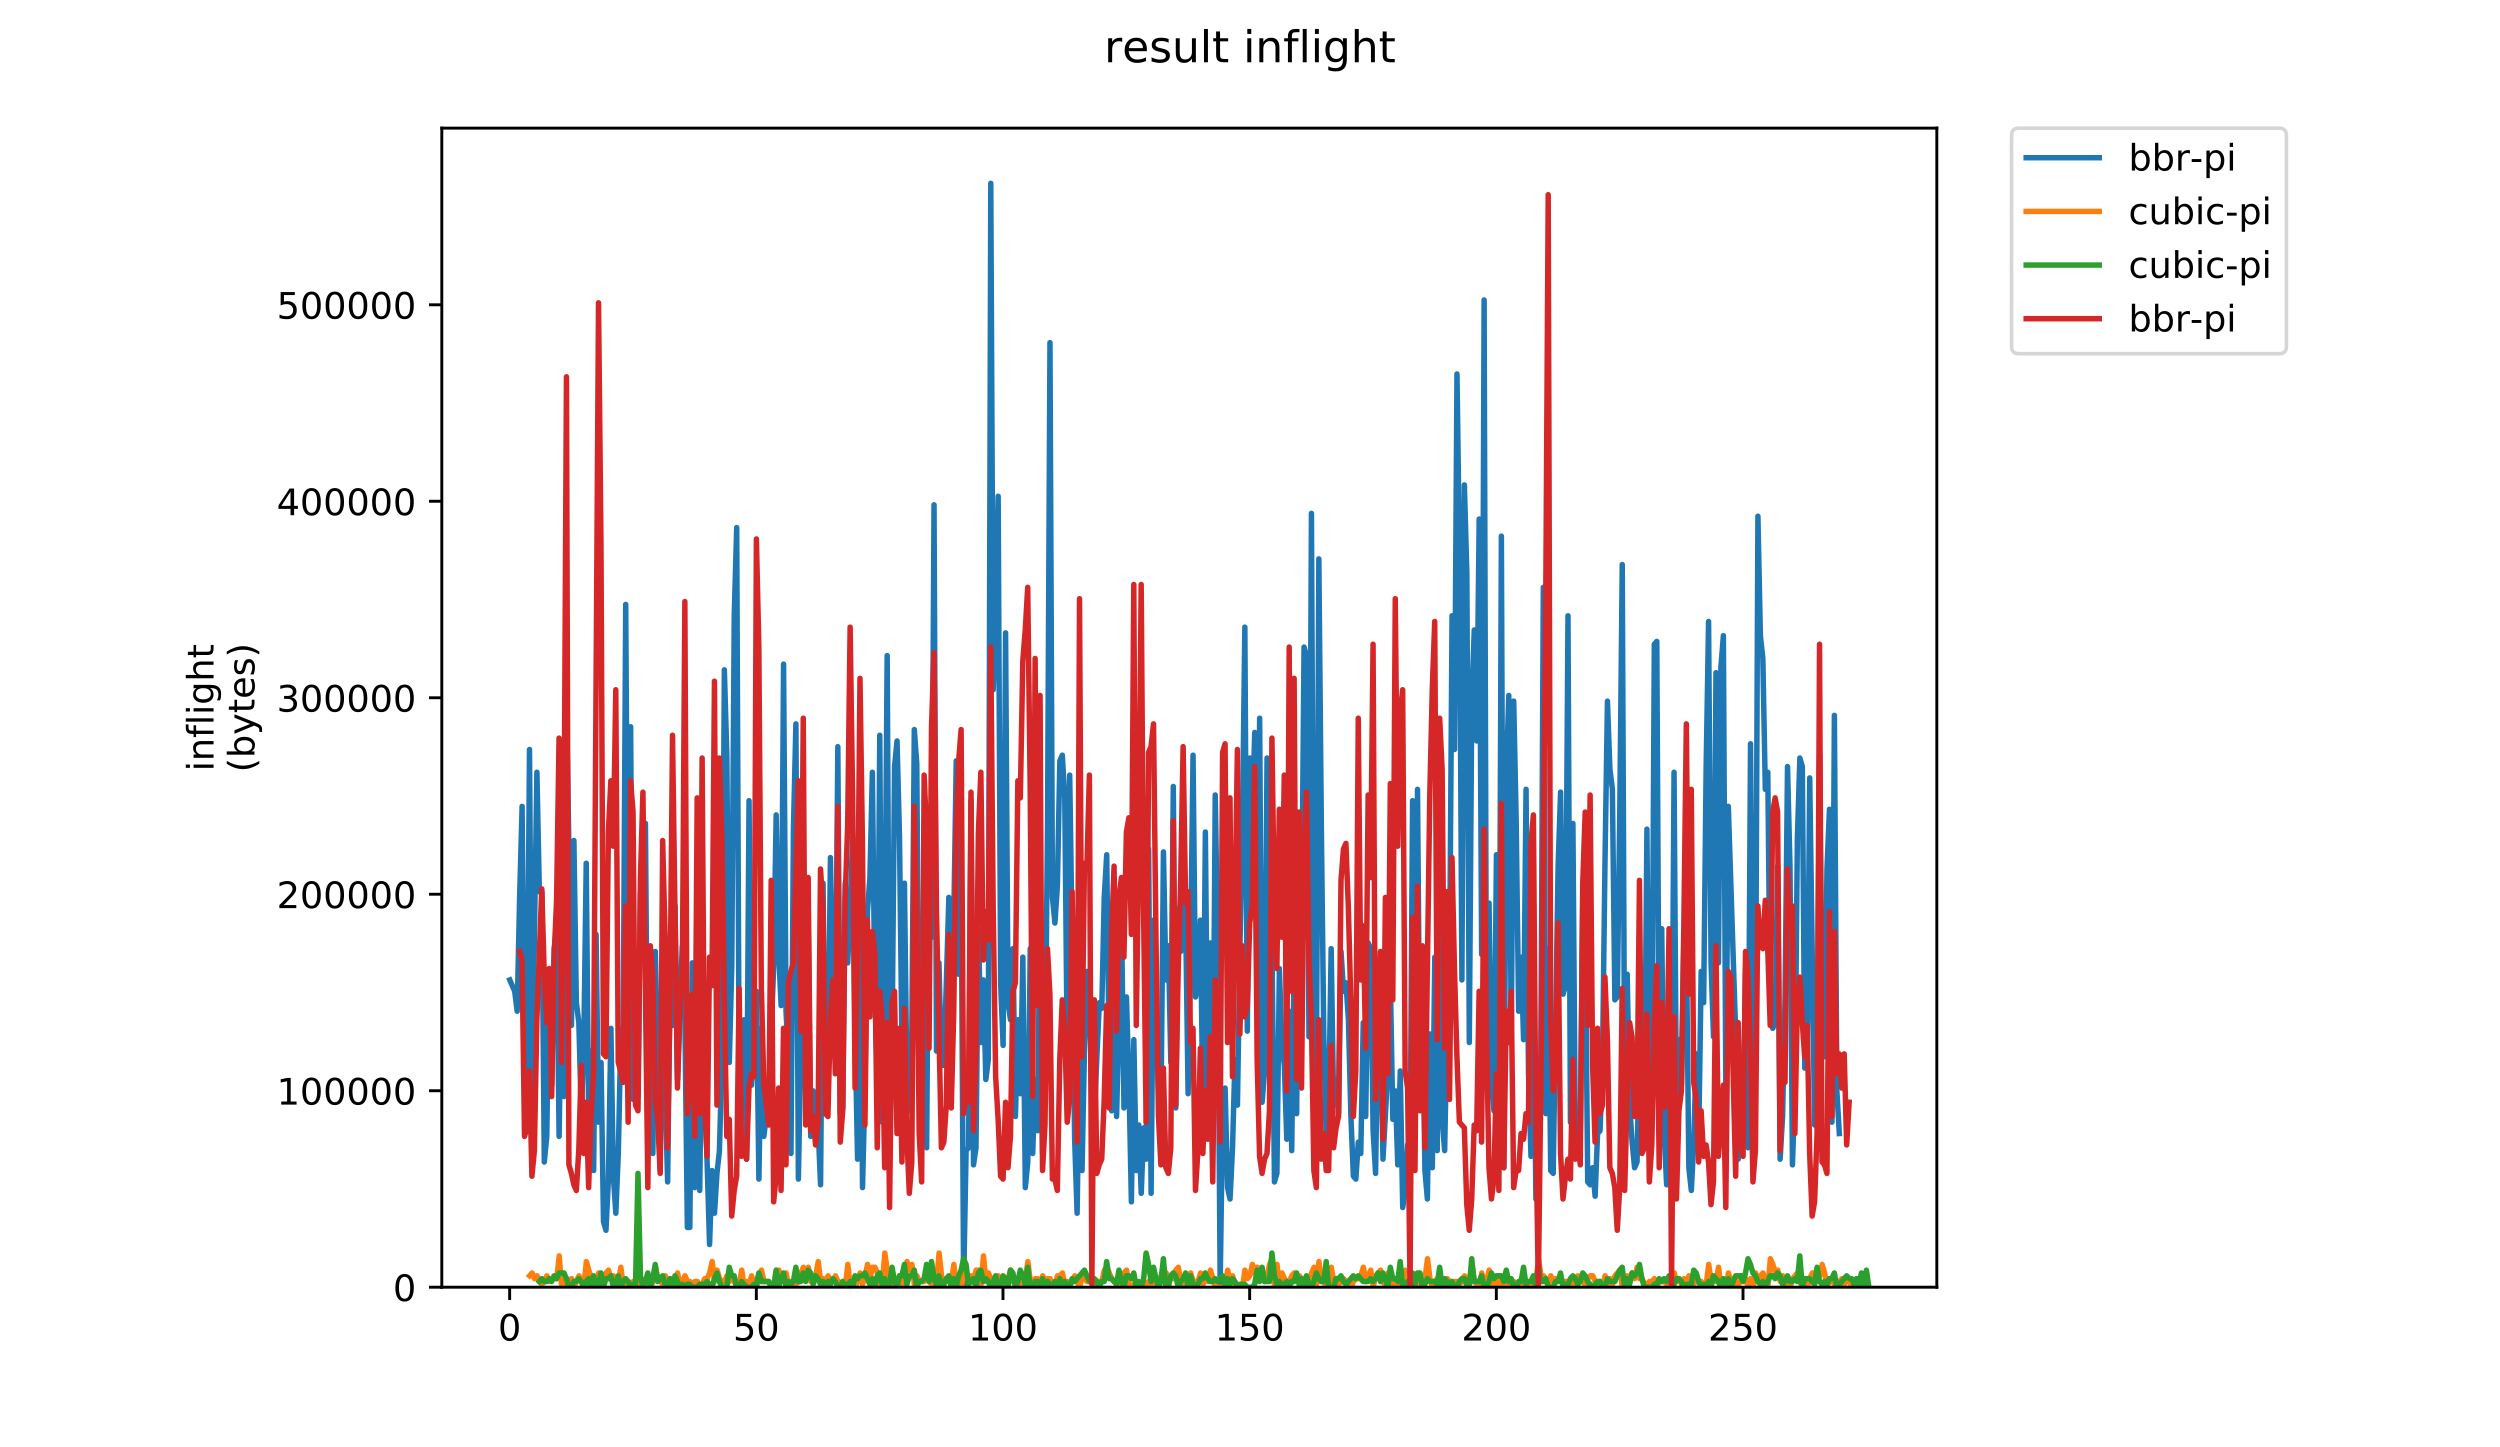 <?xml version="1.0" encoding="utf-8" standalone="no"?>
<!DOCTYPE svg PUBLIC "-//W3C//DTD SVG 1.1//EN"
  "http://www.w3.org/Graphics/SVG/1.1/DTD/svg11.dtd">
<!-- Created with matplotlib (https://matplotlib.org/) -->
<svg height="396pt" version="1.1" viewBox="0 0 684 396" width="684pt" xmlns="http://www.w3.org/2000/svg" xmlns:xlink="http://www.w3.org/1999/xlink">
 <defs>
  <style type="text/css">
*{stroke-linecap:butt;stroke-linejoin:round;}
  </style>
 </defs>
 <g id="figure_1">
  <g id="patch_1">
   <path d="M 0 396 
L 684 396 
L 684 0 
L 0 0 
z
" style="fill:#ffffff;"/>
  </g>
  <g id="axes_1">
   <g id="patch_2">
    <path d="M 120.879 352.174 
L 529.913 352.174 
L 529.913 35.062 
L 120.879 35.062 
z
" style="fill:#ffffff;"/>
   </g>
   <g id="matplotlib.axis_1">
    <g id="xtick_1">
     <g id="line2d_1">
      <defs>
       <path d="M 0 0 
L 0 3.5 
" id="mc4fb576a88" style="stroke:#000000;stroke-width:0.8;"/>
      </defs>
      <g>
       <use style="stroke:#000000;stroke-width:0.8;" x="139.44" xlink:href="#mc4fb576a88" y="352.174"/>
      </g>
     </g>
     <g id="text_1">
      <!-- 0 -->
      <defs>
       <path d="M 31.781 66.406 
Q 24.172 66.406 20.328 58.906 
Q 16.5 51.422 16.5 36.375 
Q 16.5 21.391 20.328 13.891 
Q 24.172 6.391 31.781 6.391 
Q 39.453 6.391 43.281 13.891 
Q 47.125 21.391 47.125 36.375 
Q 47.125 51.422 43.281 58.906 
Q 39.453 66.406 31.781 66.406 
z
M 31.781 74.219 
Q 44.047 74.219 50.516 64.516 
Q 56.984 54.828 56.984 36.375 
Q 56.984 17.969 50.516 8.266 
Q 44.047 -1.422 31.781 -1.422 
Q 19.531 -1.422 13.062 8.266 
Q 6.594 17.969 6.594 36.375 
Q 6.594 54.828 13.062 64.516 
Q 19.531 74.219 31.781 74.219 
z
" id="DejaVuSans-48"/>
      </defs>
      <g transform="translate(136.259 366.773)scale(0.1 -0.1)">
       <use xlink:href="#DejaVuSans-48"/>
      </g>
     </g>
    </g>
    <g id="xtick_2">
     <g id="line2d_2">
      <g>
       <use style="stroke:#000000;stroke-width:0.8;" x="206.929" xlink:href="#mc4fb576a88" y="352.174"/>
      </g>
     </g>
     <g id="text_2">
      <!-- 50 -->
      <defs>
       <path d="M 10.797 72.906 
L 49.516 72.906 
L 49.516 64.594 
L 19.828 64.594 
L 19.828 46.734 
Q 21.969 47.469 24.109 47.828 
Q 26.266 48.188 28.422 48.188 
Q 40.625 48.188 47.75 41.5 
Q 54.891 34.812 54.891 23.391 
Q 54.891 11.625 47.562 5.094 
Q 40.234 -1.422 26.906 -1.422 
Q 22.312 -1.422 17.547 -0.641 
Q 12.797 0.141 7.719 1.703 
L 7.719 11.625 
Q 12.109 9.234 16.797 8.062 
Q 21.484 6.891 26.703 6.891 
Q 35.156 6.891 40.078 11.328 
Q 45.016 15.766 45.016 23.391 
Q 45.016 31 40.078 35.438 
Q 35.156 39.891 26.703 39.891 
Q 22.75 39.891 18.812 39.016 
Q 14.891 38.141 10.797 36.281 
z
" id="DejaVuSans-53"/>
      </defs>
      <g transform="translate(200.566 366.773)scale(0.1 -0.1)">
       <use xlink:href="#DejaVuSans-53"/>
       <use x="63.623" xlink:href="#DejaVuSans-48"/>
      </g>
     </g>
    </g>
    <g id="xtick_3">
     <g id="line2d_3">
      <g>
       <use style="stroke:#000000;stroke-width:0.8;" x="274.418" xlink:href="#mc4fb576a88" y="352.174"/>
      </g>
     </g>
     <g id="text_3">
      <!-- 100 -->
      <defs>
       <path d="M 12.406 8.297 
L 28.516 8.297 
L 28.516 63.922 
L 10.984 60.406 
L 10.984 69.391 
L 28.422 72.906 
L 38.281 72.906 
L 38.281 8.297 
L 54.391 8.297 
L 54.391 0 
L 12.406 0 
z
" id="DejaVuSans-49"/>
      </defs>
      <g transform="translate(264.874 366.773)scale(0.1 -0.1)">
       <use xlink:href="#DejaVuSans-49"/>
       <use x="63.623" xlink:href="#DejaVuSans-48"/>
       <use x="127.246" xlink:href="#DejaVuSans-48"/>
      </g>
     </g>
    </g>
    <g id="xtick_4">
     <g id="line2d_4">
      <g>
       <use style="stroke:#000000;stroke-width:0.8;" x="341.907" xlink:href="#mc4fb576a88" y="352.174"/>
      </g>
     </g>
     <g id="text_4">
      <!-- 150 -->
      <g transform="translate(332.363 366.773)scale(0.1 -0.1)">
       <use xlink:href="#DejaVuSans-49"/>
       <use x="63.623" xlink:href="#DejaVuSans-53"/>
       <use x="127.246" xlink:href="#DejaVuSans-48"/>
      </g>
     </g>
    </g>
    <g id="xtick_5">
     <g id="line2d_5">
      <g>
       <use style="stroke:#000000;stroke-width:0.8;" x="409.396" xlink:href="#mc4fb576a88" y="352.174"/>
      </g>
     </g>
     <g id="text_5">
      <!-- 200 -->
      <defs>
       <path d="M 19.188 8.297 
L 53.609 8.297 
L 53.609 0 
L 7.328 0 
L 7.328 8.297 
Q 12.938 14.109 22.625 23.891 
Q 32.328 33.688 34.812 36.531 
Q 39.547 41.844 41.422 45.531 
Q 43.312 49.219 43.312 52.781 
Q 43.312 58.594 39.234 62.25 
Q 35.156 65.922 28.609 65.922 
Q 23.969 65.922 18.812 64.312 
Q 13.672 62.703 7.812 59.422 
L 7.812 69.391 
Q 13.766 71.781 18.938 73 
Q 24.125 74.219 28.422 74.219 
Q 39.75 74.219 46.484 68.547 
Q 53.219 62.891 53.219 53.422 
Q 53.219 48.922 51.531 44.891 
Q 49.859 40.875 45.406 35.406 
Q 44.188 33.984 37.641 27.219 
Q 31.109 20.453 19.188 8.297 
z
" id="DejaVuSans-50"/>
      </defs>
      <g transform="translate(399.852 366.773)scale(0.1 -0.1)">
       <use xlink:href="#DejaVuSans-50"/>
       <use x="63.623" xlink:href="#DejaVuSans-48"/>
       <use x="127.246" xlink:href="#DejaVuSans-48"/>
      </g>
     </g>
    </g>
    <g id="xtick_6">
     <g id="line2d_6">
      <g>
       <use style="stroke:#000000;stroke-width:0.8;" x="476.885" xlink:href="#mc4fb576a88" y="352.174"/>
      </g>
     </g>
     <g id="text_6">
      <!-- 250 -->
      <g transform="translate(467.341 366.773)scale(0.1 -0.1)">
       <use xlink:href="#DejaVuSans-50"/>
       <use x="63.623" xlink:href="#DejaVuSans-53"/>
       <use x="127.246" xlink:href="#DejaVuSans-48"/>
      </g>
     </g>
    </g>
   </g>
   <g id="matplotlib.axis_2">
    <g id="ytick_1">
     <g id="line2d_7">
      <defs>
       <path d="M 0 0 
L -3.5 0 
" id="m576af265f3" style="stroke:#000000;stroke-width:0.8;"/>
      </defs>
      <g>
       <use style="stroke:#000000;stroke-width:0.8;" x="120.879" xlink:href="#m576af265f3" y="352.174"/>
      </g>
     </g>
     <g id="text_7">
      <!-- 0 -->
      <g transform="translate(107.516 355.973)scale(0.1 -0.1)">
       <use xlink:href="#DejaVuSans-48"/>
      </g>
     </g>
    </g>
    <g id="ytick_2">
     <g id="line2d_8">
      <g>
       <use style="stroke:#000000;stroke-width:0.8;" x="120.879" xlink:href="#m576af265f3" y="298.419"/>
      </g>
     </g>
     <g id="text_8">
      <!-- 100000 -->
      <g transform="translate(75.704 302.218)scale(0.1 -0.1)">
       <use xlink:href="#DejaVuSans-49"/>
       <use x="63.623" xlink:href="#DejaVuSans-48"/>
       <use x="127.246" xlink:href="#DejaVuSans-48"/>
       <use x="190.869" xlink:href="#DejaVuSans-48"/>
       <use x="254.492" xlink:href="#DejaVuSans-48"/>
       <use x="318.115" xlink:href="#DejaVuSans-48"/>
      </g>
     </g>
    </g>
    <g id="ytick_3">
     <g id="line2d_9">
      <g>
       <use style="stroke:#000000;stroke-width:0.8;" x="120.879" xlink:href="#m576af265f3" y="244.663"/>
      </g>
     </g>
     <g id="text_9">
      <!-- 200000 -->
      <g transform="translate(75.704 248.462)scale(0.1 -0.1)">
       <use xlink:href="#DejaVuSans-50"/>
       <use x="63.623" xlink:href="#DejaVuSans-48"/>
       <use x="127.246" xlink:href="#DejaVuSans-48"/>
       <use x="190.869" xlink:href="#DejaVuSans-48"/>
       <use x="254.492" xlink:href="#DejaVuSans-48"/>
       <use x="318.115" xlink:href="#DejaVuSans-48"/>
      </g>
     </g>
    </g>
    <g id="ytick_4">
     <g id="line2d_10">
      <g>
       <use style="stroke:#000000;stroke-width:0.8;" x="120.879" xlink:href="#m576af265f3" y="190.908"/>
      </g>
     </g>
     <g id="text_10">
      <!-- 300000 -->
      <defs>
       <path d="M 40.578 39.312 
Q 47.656 37.797 51.625 33 
Q 55.609 28.219 55.609 21.188 
Q 55.609 10.406 48.188 4.484 
Q 40.766 -1.422 27.094 -1.422 
Q 22.516 -1.422 17.656 -0.516 
Q 12.797 0.391 7.625 2.203 
L 7.625 11.719 
Q 11.719 9.328 16.594 8.109 
Q 21.484 6.891 26.812 6.891 
Q 36.078 6.891 40.938 10.547 
Q 45.797 14.203 45.797 21.188 
Q 45.797 27.641 41.281 31.266 
Q 36.766 34.906 28.719 34.906 
L 20.219 34.906 
L 20.219 43.016 
L 29.109 43.016 
Q 36.375 43.016 40.234 45.922 
Q 44.094 48.828 44.094 54.297 
Q 44.094 59.906 40.109 62.906 
Q 36.141 65.922 28.719 65.922 
Q 24.656 65.922 20.016 65.031 
Q 15.375 64.156 9.812 62.312 
L 9.812 71.094 
Q 15.438 72.656 20.344 73.438 
Q 25.25 74.219 29.594 74.219 
Q 40.828 74.219 47.359 69.109 
Q 53.906 64.016 53.906 55.328 
Q 53.906 49.266 50.438 45.094 
Q 46.969 40.922 40.578 39.312 
z
" id="DejaVuSans-51"/>
      </defs>
      <g transform="translate(75.704 194.707)scale(0.1 -0.1)">
       <use xlink:href="#DejaVuSans-51"/>
       <use x="63.623" xlink:href="#DejaVuSans-48"/>
       <use x="127.246" xlink:href="#DejaVuSans-48"/>
       <use x="190.869" xlink:href="#DejaVuSans-48"/>
       <use x="254.492" xlink:href="#DejaVuSans-48"/>
       <use x="318.115" xlink:href="#DejaVuSans-48"/>
      </g>
     </g>
    </g>
    <g id="ytick_5">
     <g id="line2d_11">
      <g>
       <use style="stroke:#000000;stroke-width:0.8;" x="120.879" xlink:href="#m576af265f3" y="137.152"/>
      </g>
     </g>
     <g id="text_11">
      <!-- 400000 -->
      <defs>
       <path d="M 37.797 64.312 
L 12.891 25.391 
L 37.797 25.391 
z
M 35.203 72.906 
L 47.609 72.906 
L 47.609 25.391 
L 58.016 25.391 
L 58.016 17.188 
L 47.609 17.188 
L 47.609 0 
L 37.797 0 
L 37.797 17.188 
L 4.891 17.188 
L 4.891 26.703 
z
" id="DejaVuSans-52"/>
      </defs>
      <g transform="translate(75.704 140.952)scale(0.1 -0.1)">
       <use xlink:href="#DejaVuSans-52"/>
       <use x="63.623" xlink:href="#DejaVuSans-48"/>
       <use x="127.246" xlink:href="#DejaVuSans-48"/>
       <use x="190.869" xlink:href="#DejaVuSans-48"/>
       <use x="254.492" xlink:href="#DejaVuSans-48"/>
       <use x="318.115" xlink:href="#DejaVuSans-48"/>
      </g>
     </g>
    </g>
    <g id="ytick_6">
     <g id="line2d_12">
      <g>
       <use style="stroke:#000000;stroke-width:0.8;" x="120.879" xlink:href="#m576af265f3" y="83.397"/>
      </g>
     </g>
     <g id="text_12">
      <!-- 500000 -->
      <g transform="translate(75.704 87.196)scale(0.1 -0.1)">
       <use xlink:href="#DejaVuSans-53"/>
       <use x="63.623" xlink:href="#DejaVuSans-48"/>
       <use x="127.246" xlink:href="#DejaVuSans-48"/>
       <use x="190.869" xlink:href="#DejaVuSans-48"/>
       <use x="254.492" xlink:href="#DejaVuSans-48"/>
       <use x="318.115" xlink:href="#DejaVuSans-48"/>
      </g>
     </g>
    </g>
    <g id="text_13">
     <!-- inflight -->
     <defs>
      <path d="M 9.422 54.688 
L 18.406 54.688 
L 18.406 0 
L 9.422 0 
z
M 9.422 75.984 
L 18.406 75.984 
L 18.406 64.594 
L 9.422 64.594 
z
" id="DejaVuSans-105"/>
      <path d="M 54.891 33.016 
L 54.891 0 
L 45.906 0 
L 45.906 32.719 
Q 45.906 40.484 42.875 44.328 
Q 39.844 48.188 33.797 48.188 
Q 26.516 48.188 22.312 43.547 
Q 18.109 38.922 18.109 30.906 
L 18.109 0 
L 9.078 0 
L 9.078 54.688 
L 18.109 54.688 
L 18.109 46.188 
Q 21.344 51.125 25.703 53.562 
Q 30.078 56 35.797 56 
Q 45.219 56 50.047 50.172 
Q 54.891 44.344 54.891 33.016 
z
" id="DejaVuSans-110"/>
      <path d="M 37.109 75.984 
L 37.109 68.5 
L 28.516 68.5 
Q 23.688 68.5 21.797 66.547 
Q 19.922 64.594 19.922 59.516 
L 19.922 54.688 
L 34.719 54.688 
L 34.719 47.703 
L 19.922 47.703 
L 19.922 0 
L 10.891 0 
L 10.891 47.703 
L 2.297 47.703 
L 2.297 54.688 
L 10.891 54.688 
L 10.891 58.5 
Q 10.891 67.625 15.141 71.797 
Q 19.391 75.984 28.609 75.984 
z
" id="DejaVuSans-102"/>
      <path d="M 9.422 75.984 
L 18.406 75.984 
L 18.406 0 
L 9.422 0 
z
" id="DejaVuSans-108"/>
      <path d="M 45.406 27.984 
Q 45.406 37.75 41.375 43.109 
Q 37.359 48.484 30.078 48.484 
Q 22.859 48.484 18.828 43.109 
Q 14.797 37.75 14.797 27.984 
Q 14.797 18.266 18.828 12.891 
Q 22.859 7.516 30.078 7.516 
Q 37.359 7.516 41.375 12.891 
Q 45.406 18.266 45.406 27.984 
z
M 54.391 6.781 
Q 54.391 -7.172 48.188 -13.984 
Q 42 -20.797 29.203 -20.797 
Q 24.469 -20.797 20.266 -20.094 
Q 16.062 -19.391 12.109 -17.922 
L 12.109 -9.188 
Q 16.062 -11.328 19.922 -12.344 
Q 23.781 -13.375 27.781 -13.375 
Q 36.625 -13.375 41.016 -8.766 
Q 45.406 -4.156 45.406 5.172 
L 45.406 9.625 
Q 42.625 4.781 38.281 2.391 
Q 33.938 0 27.875 0 
Q 17.828 0 11.672 7.656 
Q 5.516 15.328 5.516 27.984 
Q 5.516 40.672 11.672 48.328 
Q 17.828 56 27.875 56 
Q 33.938 56 38.281 53.609 
Q 42.625 51.219 45.406 46.391 
L 45.406 54.688 
L 54.391 54.688 
z
" id="DejaVuSans-103"/>
      <path d="M 54.891 33.016 
L 54.891 0 
L 45.906 0 
L 45.906 32.719 
Q 45.906 40.484 42.875 44.328 
Q 39.844 48.188 33.797 48.188 
Q 26.516 48.188 22.312 43.547 
Q 18.109 38.922 18.109 30.906 
L 18.109 0 
L 9.078 0 
L 9.078 75.984 
L 18.109 75.984 
L 18.109 46.188 
Q 21.344 51.125 25.703 53.562 
Q 30.078 56 35.797 56 
Q 45.219 56 50.047 50.172 
Q 54.891 44.344 54.891 33.016 
z
" id="DejaVuSans-104"/>
      <path d="M 18.312 70.219 
L 18.312 54.688 
L 36.812 54.688 
L 36.812 47.703 
L 18.312 47.703 
L 18.312 18.016 
Q 18.312 11.328 20.141 9.422 
Q 21.969 7.516 27.594 7.516 
L 36.812 7.516 
L 36.812 0 
L 27.594 0 
Q 17.188 0 13.234 3.875 
Q 9.281 7.766 9.281 18.016 
L 9.281 47.703 
L 2.688 47.703 
L 2.688 54.688 
L 9.281 54.688 
L 9.281 70.219 
z
" id="DejaVuSans-116"/>
     </defs>
     <g transform="translate(58.426 211.018)rotate(-90)scale(0.1 -0.1)">
      <use xlink:href="#DejaVuSans-105"/>
      <use x="27.783" xlink:href="#DejaVuSans-110"/>
      <use x="91.162" xlink:href="#DejaVuSans-102"/>
      <use x="126.367" xlink:href="#DejaVuSans-108"/>
      <use x="154.15" xlink:href="#DejaVuSans-105"/>
      <use x="181.934" xlink:href="#DejaVuSans-103"/>
      <use x="245.41" xlink:href="#DejaVuSans-104"/>
      <use x="308.789" xlink:href="#DejaVuSans-116"/>
     </g>
     <!-- (bytes) -->
     <defs>
      <path d="M 31 75.875 
Q 24.469 64.656 21.281 53.656 
Q 18.109 42.672 18.109 31.391 
Q 18.109 20.125 21.312 9.062 
Q 24.516 -2 31 -13.188 
L 23.188 -13.188 
Q 15.875 -1.703 12.234 9.375 
Q 8.594 20.453 8.594 31.391 
Q 8.594 42.281 12.203 53.312 
Q 15.828 64.359 23.188 75.875 
z
" id="DejaVuSans-40"/>
      <path d="M 48.688 27.297 
Q 48.688 37.203 44.609 42.844 
Q 40.531 48.484 33.406 48.484 
Q 26.266 48.484 22.188 42.844 
Q 18.109 37.203 18.109 27.297 
Q 18.109 17.391 22.188 11.75 
Q 26.266 6.109 33.406 6.109 
Q 40.531 6.109 44.609 11.75 
Q 48.688 17.391 48.688 27.297 
z
M 18.109 46.391 
Q 20.953 51.266 25.266 53.625 
Q 29.594 56 35.594 56 
Q 45.562 56 51.781 48.094 
Q 58.016 40.188 58.016 27.297 
Q 58.016 14.406 51.781 6.484 
Q 45.562 -1.422 35.594 -1.422 
Q 29.594 -1.422 25.266 0.953 
Q 20.953 3.328 18.109 8.203 
L 18.109 0 
L 9.078 0 
L 9.078 75.984 
L 18.109 75.984 
z
" id="DejaVuSans-98"/>
      <path d="M 32.172 -5.078 
Q 28.375 -14.844 24.75 -17.812 
Q 21.141 -20.797 15.094 -20.797 
L 7.906 -20.797 
L 7.906 -13.281 
L 13.188 -13.281 
Q 16.891 -13.281 18.938 -11.516 
Q 21 -9.766 23.484 -3.219 
L 25.094 0.875 
L 2.984 54.688 
L 12.5 54.688 
L 29.594 11.922 
L 46.688 54.688 
L 56.203 54.688 
z
" id="DejaVuSans-121"/>
      <path d="M 56.203 29.594 
L 56.203 25.203 
L 14.891 25.203 
Q 15.484 15.922 20.484 11.062 
Q 25.484 6.203 34.422 6.203 
Q 39.594 6.203 44.453 7.469 
Q 49.312 8.734 54.109 11.281 
L 54.109 2.781 
Q 49.266 0.734 44.188 -0.344 
Q 39.109 -1.422 33.891 -1.422 
Q 20.797 -1.422 13.156 6.188 
Q 5.516 13.812 5.516 26.812 
Q 5.516 40.234 12.766 48.109 
Q 20.016 56 32.328 56 
Q 43.359 56 49.781 48.891 
Q 56.203 41.797 56.203 29.594 
z
M 47.219 32.234 
Q 47.125 39.594 43.094 43.984 
Q 39.062 48.391 32.422 48.391 
Q 24.906 48.391 20.391 44.141 
Q 15.875 39.891 15.188 32.172 
z
" id="DejaVuSans-101"/>
      <path d="M 44.281 53.078 
L 44.281 44.578 
Q 40.484 46.531 36.375 47.5 
Q 32.281 48.484 27.875 48.484 
Q 21.188 48.484 17.844 46.438 
Q 14.5 44.391 14.5 40.281 
Q 14.5 37.156 16.891 35.375 
Q 19.281 33.594 26.516 31.984 
L 29.594 31.297 
Q 39.156 29.25 43.188 25.516 
Q 47.219 21.781 47.219 15.094 
Q 47.219 7.469 41.188 3.016 
Q 35.156 -1.422 24.609 -1.422 
Q 20.219 -1.422 15.453 -0.562 
Q 10.688 0.297 5.422 2 
L 5.422 11.281 
Q 10.406 8.688 15.234 7.391 
Q 20.062 6.109 24.812 6.109 
Q 31.156 6.109 34.562 8.281 
Q 37.984 10.453 37.984 14.406 
Q 37.984 18.062 35.516 20.016 
Q 33.062 21.969 24.703 23.781 
L 21.578 24.516 
Q 13.234 26.266 9.516 29.906 
Q 5.812 33.547 5.812 39.891 
Q 5.812 47.609 11.281 51.797 
Q 16.75 56 26.812 56 
Q 31.781 56 36.172 55.266 
Q 40.578 54.547 44.281 53.078 
z
" id="DejaVuSans-115"/>
      <path d="M 8.016 75.875 
L 15.828 75.875 
Q 23.141 64.359 26.781 53.312 
Q 30.422 42.281 30.422 31.391 
Q 30.422 20.453 26.781 9.375 
Q 23.141 -1.703 15.828 -13.188 
L 8.016 -13.188 
Q 14.5 -2 17.703 9.062 
Q 20.906 20.125 20.906 31.391 
Q 20.906 42.672 17.703 53.656 
Q 14.5 64.656 8.016 75.875 
z
" id="DejaVuSans-41"/>
     </defs>
     <g transform="translate(69.624 211.295)rotate(-90)scale(0.1 -0.1)">
      <use xlink:href="#DejaVuSans-40"/>
      <use x="39.014" xlink:href="#DejaVuSans-98"/>
      <use x="102.49" xlink:href="#DejaVuSans-121"/>
      <use x="161.67" xlink:href="#DejaVuSans-116"/>
      <use x="200.879" xlink:href="#DejaVuSans-101"/>
      <use x="262.402" xlink:href="#DejaVuSans-115"/>
      <use x="314.502" xlink:href="#DejaVuSans-41"/>
     </g>
    </g>
   </g>
   <g id="line2d_13">
    <path clip-path="url(#pdb80020ecb)" d="M 139.471 268.109 
L 140.821 271.223 
L 141.496 276.671 
L 142.171 245.536 
L 142.846 220.628 
L 143.52 294.574 
L 144.195 292.239 
L 144.87 205.061 
L 145.545 300.801 
L 146.895 211.288 
L 147.57 243.979 
L 148.245 243.979 
L 148.92 317.925 
L 149.594 310.92 
L 150.269 265.774 
L 150.944 296.909 
L 151.619 259.547 
L 152.294 254.098 
L 152.969 310.92 
L 153.644 265.774 
L 154.319 300.023 
L 154.994 192.606 
L 155.668 233.082 
L 156.343 280.563 
L 157.018 229.969 
L 157.693 274.336 
L 158.368 279.785 
L 159.043 304.693 
L 159.718 286.012 
L 160.393 236.196 
L 161.068 307.807 
L 161.742 287.569 
L 162.417 320.261 
L 163.092 255.655 
L 163.767 307.028 
L 164.442 290.682 
L 165.117 334.271 
L 165.792 336.607 
L 166.467 322.596 
L 167.142 281.342 
L 167.816 321.817 
L 168.491 331.936 
L 169.166 315.59 
L 169.841 284.455 
L 170.516 280.563 
L 171.191 165.363 
L 171.866 272.779 
L 172.541 198.833 
L 173.216 300.801 
L 173.89 294.574 
L 174.565 300.023 
L 175.24 243.979 
L 175.915 247.871 
L 176.59 225.298 
L 177.265 311.698 
L 177.94 314.812 
L 178.615 315.59 
L 179.29 260.325 
L 180.639 320.261 
L 181.314 257.99 
L 181.989 298.466 
L 182.664 323.374 
L 183.339 267.331 
L 184.014 280.563 
L 184.689 247.871 
L 185.364 295.352 
L 186.038 272.779 
L 186.713 258.769 
L 187.388 279.007 
L 188.063 335.828 
L 188.738 335.828 
L 189.413 263.439 
L 190.088 324.931 
L 190.763 267.331 
L 191.438 325.709 
L 192.112 272.779 
L 194.137 340.498 
L 194.812 320.261 
L 195.487 331.936 
L 196.162 321.039 
L 196.837 314.812 
L 197.512 289.904 
L 198.186 183.266 
L 198.861 206.617 
L 199.536 290.682 
L 200.211 264.217 
L 200.886 168.477 
L 201.561 144.347 
L 202.236 296.909 
L 202.911 286.79 
L 203.586 279.007 
L 204.26 317.147 
L 204.935 219.071 
L 205.61 296.909 
L 206.285 285.234 
L 206.96 271.223 
L 207.635 322.596 
L 208.31 281.342 
L 208.985 310.92 
L 209.66 305.471 
L 210.334 305.471 
L 211.009 282.12 
L 211.684 264.217 
L 212.359 222.963 
L 213.034 260.325 
L 213.709 275.115 
L 214.384 181.709 
L 215.059 276.671 
L 215.734 289.904 
L 216.409 315.59 
L 217.083 226.855 
L 217.758 198.055 
L 218.433 322.596 
L 219.108 287.569 
L 219.783 234.639 
L 220.458 300.801 
L 221.133 254.098 
L 221.808 310.92 
L 222.483 298.466 
L 223.157 300.023 
L 223.832 308.585 
L 224.507 324.153 
L 225.182 241.644 
L 225.857 303.136 
L 226.532 293.017 
L 227.207 234.639 
L 227.882 275.115 
L 228.557 284.455 
L 229.231 204.282 
L 229.906 304.693 
L 230.581 303.136 
L 231.256 241.644 
L 231.931 263.439 
L 232.606 248.65 
L 233.281 229.19 
L 233.956 282.898 
L 234.631 317.147 
L 235.305 222.963 
L 235.98 324.931 
L 236.655 297.688 
L 237.33 249.428 
L 238.005 240.088 
L 238.68 211.288 
L 239.355 272.779 
L 240.03 293.017 
L 240.705 201.169 
L 241.379 307.028 
L 242.054 266.552 
L 242.729 179.374 
L 243.404 299.244 
L 244.079 283.677 
L 244.754 209.731 
L 245.429 202.725 
L 246.104 229.19 
L 246.779 286.79 
L 247.453 241.644 
L 248.128 296.131 
L 248.803 303.915 
L 249.478 282.12 
L 250.153 199.612 
L 250.828 208.952 
L 251.503 297.688 
L 252.178 310.142 
L 252.853 225.298 
L 253.527 314.034 
L 254.202 223.742 
L 254.877 256.434 
L 255.552 138.12 
L 256.227 287.569 
L 256.902 263.439 
L 257.577 291.461 
L 258.252 291.461 
L 259.601 245.536 
L 260.276 295.352 
L 261.626 208.174 
L 262.301 266.552 
L 262.976 241.644 
L 263.651 351.396 
L 264.326 314.812 
L 265.001 314.034 
L 265.675 219.071 
L 266.35 318.704 
L 267.025 314.034 
L 267.7 254.098 
L 268.375 285.234 
L 269.05 268.109 
L 269.725 295.352 
L 270.4 289.904 
L 271.075 50.163 
L 271.749 188.715 
L 272.424 169.255 
L 273.099 135.785 
L 273.774 268.888 
L 274.449 286.012 
L 275.124 173.147 
L 275.799 274.336 
L 276.474 279.007 
L 277.149 259.547 
L 277.823 305.471 
L 278.498 279.007 
L 279.173 299.244 
L 279.848 261.882 
L 280.523 324.931 
L 281.198 317.925 
L 281.873 259.547 
L 282.548 315.59 
L 283.223 295.352 
L 283.897 309.363 
L 284.572 242.423 
L 285.247 315.59 
L 285.922 293.796 
L 286.597 226.855 
L 287.272 93.752 
L 287.947 245.536 
L 288.622 252.542 
L 289.297 242.423 
L 289.971 208.174 
L 290.646 206.617 
L 291.321 218.293 
L 291.996 289.125 
L 292.671 212.066 
L 293.346 257.99 
L 294.021 311.698 
L 294.696 331.936 
L 295.371 287.569 
L 296.045 320.261 
L 296.72 286.79 
L 297.395 265.774 
L 298.07 272.001 
L 298.745 302.358 
L 299.42 304.693 
L 300.77 274.336 
L 301.445 275.893 
L 302.12 245.536 
L 302.794 233.861 
L 303.469 289.904 
L 304.144 303.915 
L 304.819 246.315 
L 305.494 305.471 
L 306.844 250.985 
L 307.519 303.136 
L 308.194 272.779 
L 308.868 295.352 
L 309.543 328.823 
L 310.218 284.455 
L 310.893 320.261 
L 311.568 307.807 
L 312.243 326.488 
L 312.918 308.585 
L 313.593 317.147 
L 314.268 232.304 
L 314.942 326.488 
L 315.617 251.763 
L 316.292 280.563 
L 316.967 297.688 
L 317.642 303.136 
L 318.317 233.082 
L 318.992 268.109 
L 319.667 258.769 
L 320.342 290.682 
L 321.016 215.179 
L 321.691 303.136 
L 322.366 248.65 
L 323.041 260.325 
L 323.716 224.52 
L 324.391 251.763 
L 325.066 299.244 
L 325.741 260.325 
L 326.416 206.617 
L 327.09 272.779 
L 327.765 269.666 
L 328.44 251.763 
L 329.115 304.693 
L 329.79 227.634 
L 330.465 300.023 
L 331.14 257.99 
L 331.815 308.585 
L 332.49 217.515 
L 333.164 259.547 
L 333.839 351.396 
L 334.514 303.915 
L 335.189 297.688 
L 335.864 324.931 
L 336.539 328.044 
L 337.214 314.034 
L 337.889 289.904 
L 338.564 302.358 
L 339.238 259.547 
L 339.913 226.855 
L 340.588 171.59 
L 341.263 282.12 
L 341.938 207.396 
L 342.613 224.52 
L 343.288 200.39 
L 343.963 277.45 
L 344.638 196.498 
L 345.312 301.58 
L 345.987 293.017 
L 346.662 207.396 
L 347.337 290.682 
L 348.012 257.99 
L 348.687 323.374 
L 349.362 321.039 
L 350.037 264.996 
L 350.712 285.234 
L 351.386 291.461 
L 352.061 311.698 
L 352.736 276.671 
L 353.411 314.812 
L 354.086 261.104 
L 354.761 304.693 
L 355.436 236.196 
L 356.111 253.32 
L 356.786 177.039 
L 357.46 179.374 
L 358.135 283.677 
L 358.81 140.455 
L 359.485 282.12 
L 360.16 296.131 
L 360.835 152.909 
L 361.51 225.298 
L 362.185 283.677 
L 362.86 311.698 
L 363.534 302.358 
L 364.209 259.547 
L 364.884 302.358 
L 365.559 295.352 
L 366.234 304.693 
L 366.909 260.325 
L 367.584 271.223 
L 368.259 268.888 
L 368.934 279.007 
L 369.608 305.471 
L 370.283 321.817 
L 370.958 322.596 
L 371.633 312.477 
L 372.308 315.59 
L 372.983 279.785 
L 373.658 305.471 
L 374.333 257.99 
L 375.008 259.547 
L 375.682 309.363 
L 376.357 321.039 
L 377.032 276.671 
L 377.707 281.342 
L 378.382 317.147 
L 379.732 292.239 
L 380.407 268.888 
L 381.082 306.25 
L 381.757 298.466 
L 382.431 318.704 
L 383.106 293.017 
L 383.781 330.38 
L 384.456 325.709 
L 385.131 313.255 
L 385.806 315.59 
L 386.481 219.071 
L 387.156 307.028 
L 387.831 215.958 
L 388.505 297.688 
L 389.18 271.223 
L 389.855 320.261 
L 390.53 328.044 
L 391.205 282.898 
L 391.88 319.482 
L 392.555 261.882 
L 393.23 314.812 
L 393.905 207.396 
L 394.579 306.25 
L 395.254 314.812 
L 395.929 279.785 
L 396.604 264.996 
L 397.279 168.477 
L 397.954 205.061 
L 398.629 102.314 
L 399.304 151.352 
L 399.979 268.109 
L 400.653 132.671 
L 401.328 156.801 
L 402.003 285.234 
L 402.678 191.828 
L 403.353 172.369 
L 404.028 202.725 
L 404.703 142.012 
L 405.378 261.104 
L 406.053 82.077 
L 406.727 295.352 
L 407.402 247.093 
L 408.077 296.909 
L 408.752 303.915 
L 409.427 233.861 
L 410.102 312.477 
L 410.777 146.682 
L 411.452 319.482 
L 412.127 212.066 
L 412.801 190.271 
L 413.476 284.455 
L 414.151 191.828 
L 414.826 224.52 
L 415.501 276.671 
L 416.176 261.882 
L 416.851 284.455 
L 417.526 215.958 
L 418.201 293.796 
L 418.875 316.369 
L 419.55 270.444 
L 420.225 328.044 
L 420.9 299.244 
L 421.575 289.125 
L 422.25 160.693 
L 422.925 304.693 
L 423.6 259.547 
L 424.275 320.261 
L 424.949 321.039 
L 426.299 236.974 
L 426.974 216.736 
L 427.649 272.001 
L 428.324 269.666 
L 428.999 168.477 
L 429.674 307.028 
L 430.349 225.298 
L 431.023 313.255 
L 431.698 309.363 
L 432.373 310.142 
L 433.048 245.536 
L 433.723 253.32 
L 434.398 323.374 
L 435.073 324.153 
L 435.748 319.482 
L 436.423 327.266 
L 437.097 310.142 
L 437.772 309.363 
L 438.447 289.904 
L 439.122 236.196 
L 439.797 191.828 
L 440.472 210.509 
L 441.147 215.958 
L 441.822 273.558 
L 442.497 272.779 
L 443.171 222.185 
L 443.846 154.466 
L 444.521 302.358 
L 445.196 266.552 
L 445.871 302.358 
L 446.546 312.477 
L 447.221 319.482 
L 447.896 317.925 
L 448.571 283.677 
L 449.245 310.142 
L 449.92 307.028 
L 450.595 226.855 
L 451.27 308.585 
L 451.945 296.131 
L 452.62 176.26 
L 453.295 175.482 
L 453.97 296.909 
L 454.645 254.098 
L 455.319 310.142 
L 455.994 324.153 
L 456.669 298.466 
L 457.344 313.255 
L 458.019 211.288 
L 458.694 308.585 
L 459.369 284.455 
L 460.044 296.909 
L 460.719 255.655 
L 461.394 257.99 
L 462.068 319.482 
L 462.743 325.709 
L 463.418 312.477 
L 464.093 288.347 
L 464.768 311.698 
L 465.443 265.774 
L 466.118 274.336 
L 466.793 210.509 
L 467.468 170.033 
L 468.142 263.439 
L 468.817 283.677 
L 469.492 184.044 
L 470.167 263.439 
L 470.842 182.488 
L 471.517 173.925 
L 472.192 300.801 
L 472.867 220.628 
L 474.891 282.898 
L 475.566 317.147 
L 476.241 300.023 
L 476.916 303.915 
L 477.591 264.996 
L 478.266 314.034 
L 478.941 203.504 
L 479.616 295.352 
L 480.29 288.347 
L 480.965 141.233 
L 481.64 173.925 
L 482.315 180.152 
L 482.99 215.958 
L 483.665 211.288 
L 484.34 276.671 
L 485.015 281.342 
L 485.69 279.785 
L 486.364 236.974 
L 487.039 317.147 
L 487.714 305.471 
L 488.389 272.779 
L 489.064 209.731 
L 489.739 236.974 
L 490.414 318.704 
L 491.089 298.466 
L 491.764 229.19 
L 492.438 207.396 
L 493.113 209.731 
L 493.788 292.239 
L 494.463 290.682 
L 495.138 212.844 
L 496.488 307.807 
L 497.163 290.682 
L 497.838 206.617 
L 498.512 282.12 
L 499.187 289.125 
L 499.862 237.752 
L 500.537 221.406 
L 501.212 307.028 
L 501.887 195.72 
L 502.562 298.466 
L 503.237 310.142 
L 503.237 310.142 
" style="fill:none;stroke:#1f77b4;stroke-linecap:square;stroke-width:1.5;"/>
   </g>
   <g id="line2d_14">
    <path clip-path="url(#pdb80020ecb)" d="M 144.9 349.061 
L 145.575 348.282 
L 146.25 349.839 
L 146.925 349.061 
L 147.599 350.617 
L 148.274 351.396 
L 148.949 350.617 
L 149.624 349.061 
L 150.299 350.617 
L 150.974 349.839 
L 152.324 349.839 
L 152.999 343.612 
L 153.673 352.174 
L 154.348 352.174 
L 155.023 349.839 
L 155.698 352.174 
L 156.373 349.839 
L 157.048 352.174 
L 158.398 349.061 
L 159.747 352.174 
L 160.422 345.169 
L 162.447 352.174 
L 163.122 350.617 
L 163.797 348.282 
L 164.472 352.174 
L 165.147 350.617 
L 165.821 348.282 
L 166.496 347.504 
L 167.171 349.839 
L 167.846 349.061 
L 168.521 352.174 
L 169.196 350.617 
L 169.871 346.726 
L 170.546 352.174 
L 171.221 350.617 
L 171.895 350.617 
L 172.57 351.396 
L 173.245 350.617 
L 173.92 350.617 
L 174.595 347.504 
L 175.27 352.174 
L 176.62 350.617 
L 177.295 350.617 
L 177.969 352.174 
L 178.644 350.617 
L 179.319 346.726 
L 179.994 349.839 
L 181.344 351.396 
L 182.019 349.061 
L 182.694 350.617 
L 183.369 349.839 
L 184.043 352.174 
L 184.718 352.174 
L 185.393 348.282 
L 186.068 352.174 
L 187.418 349.061 
L 188.093 350.617 
L 188.768 350.617 
L 189.443 352.174 
L 190.117 350.617 
L 190.792 350.617 
L 191.467 352.174 
L 192.142 351.396 
L 192.817 349.839 
L 193.492 349.839 
L 194.167 348.282 
L 194.842 345.169 
L 195.517 350.617 
L 196.192 347.504 
L 196.866 349.839 
L 197.541 350.617 
L 198.216 350.617 
L 198.891 349.061 
L 199.566 350.617 
L 200.241 349.061 
L 201.591 352.174 
L 202.266 351.396 
L 202.94 347.504 
L 203.615 352.174 
L 204.29 350.617 
L 204.965 351.396 
L 205.64 349.061 
L 206.315 351.396 
L 206.99 352.174 
L 208.34 347.504 
L 209.014 350.617 
L 210.364 350.617 
L 211.039 352.174 
L 211.714 351.396 
L 212.389 349.061 
L 213.064 347.504 
L 214.414 350.617 
L 215.088 348.282 
L 215.763 352.174 
L 216.438 350.617 
L 217.113 350.617 
L 217.788 351.396 
L 218.463 350.617 
L 219.138 348.282 
L 219.813 346.726 
L 220.488 349.061 
L 221.162 346.726 
L 221.837 350.617 
L 222.512 350.617 
L 223.187 349.061 
L 223.862 345.169 
L 224.537 350.617 
L 225.212 349.839 
L 225.887 350.617 
L 226.562 349.061 
L 227.236 350.617 
L 227.911 350.617 
L 228.586 349.061 
L 229.261 350.617 
L 229.936 351.396 
L 230.611 350.617 
L 231.286 352.174 
L 231.961 345.947 
L 232.636 352.174 
L 233.31 350.617 
L 233.985 352.174 
L 234.66 350.617 
L 235.335 348.282 
L 236.01 351.396 
L 236.685 349.061 
L 237.36 345.947 
L 238.035 349.839 
L 238.71 346.726 
L 239.384 346.726 
L 240.059 348.282 
L 240.734 351.396 
L 241.409 351.396 
L 242.084 342.834 
L 243.434 352.174 
L 244.109 350.617 
L 244.784 352.174 
L 245.458 351.396 
L 246.133 349.061 
L 246.808 351.396 
L 247.483 350.617 
L 248.158 345.169 
L 248.833 347.504 
L 249.508 345.947 
L 250.183 351.396 
L 250.858 349.061 
L 251.532 350.617 
L 252.882 350.617 
L 253.557 347.504 
L 254.232 350.617 
L 255.582 352.174 
L 256.257 350.617 
L 256.932 342.834 
L 257.606 349.061 
L 258.281 351.396 
L 258.956 349.839 
L 259.631 350.617 
L 260.306 350.617 
L 260.981 345.947 
L 261.656 352.174 
L 263.006 352.174 
L 263.68 348.282 
L 264.355 348.282 
L 265.03 350.617 
L 265.705 349.061 
L 266.38 350.617 
L 267.055 347.504 
L 267.73 347.504 
L 268.405 351.396 
L 269.08 343.612 
L 269.754 350.617 
L 270.429 348.282 
L 271.104 349.839 
L 271.779 352.174 
L 273.129 349.061 
L 273.804 352.174 
L 274.479 350.617 
L 275.154 351.396 
L 275.829 349.839 
L 276.503 347.504 
L 277.178 350.617 
L 277.853 351.396 
L 278.528 349.839 
L 279.203 352.174 
L 279.878 352.174 
L 280.553 349.839 
L 281.228 345.169 
L 281.903 350.617 
L 282.577 351.396 
L 283.252 349.839 
L 283.927 349.839 
L 284.602 352.174 
L 285.277 349.061 
L 285.952 350.617 
L 286.627 349.839 
L 287.302 349.839 
L 287.977 352.174 
L 288.651 352.174 
L 289.326 349.061 
L 290.001 349.061 
L 290.676 348.282 
L 291.351 351.396 
L 292.026 350.617 
L 292.701 351.396 
L 293.376 350.617 
L 294.051 349.061 
L 295.4 352.174 
L 296.075 349.061 
L 297.425 350.617 
L 298.1 350.617 
L 298.775 349.839 
L 299.45 351.396 
L 300.125 350.617 
L 301.474 350.617 
L 302.149 347.504 
L 302.824 346.726 
L 304.174 349.839 
L 304.849 350.617 
L 305.524 350.617 
L 306.199 351.396 
L 306.873 351.396 
L 307.548 348.282 
L 308.223 347.504 
L 308.898 351.396 
L 309.573 352.174 
L 310.248 351.396 
L 312.273 351.396 
L 312.947 350.617 
L 313.622 351.396 
L 314.297 350.617 
L 314.972 352.174 
L 315.647 349.839 
L 316.322 350.617 
L 316.997 352.174 
L 317.672 349.061 
L 318.347 347.504 
L 320.371 349.839 
L 321.046 349.839 
L 321.721 347.504 
L 322.396 346.726 
L 323.071 350.617 
L 323.746 351.396 
L 325.095 351.396 
L 325.77 348.282 
L 326.445 350.617 
L 327.795 350.617 
L 328.47 348.282 
L 329.145 351.396 
L 329.82 349.839 
L 330.495 350.617 
L 331.169 347.504 
L 332.519 352.174 
L 334.544 352.174 
L 335.219 351.396 
L 335.894 347.504 
L 336.569 350.617 
L 337.243 349.061 
L 337.918 351.396 
L 338.593 351.396 
L 339.268 352.174 
L 339.943 352.174 
L 340.618 347.504 
L 341.293 349.839 
L 341.968 349.061 
L 342.643 345.947 
L 343.317 348.282 
L 343.992 346.726 
L 345.342 349.839 
L 346.017 350.617 
L 346.692 349.061 
L 347.367 345.947 
L 348.042 344.39 
L 348.717 352.174 
L 349.391 345.947 
L 350.066 352.174 
L 350.741 348.282 
L 351.416 349.839 
L 352.091 350.617 
L 352.766 350.617 
L 353.441 349.061 
L 354.116 348.282 
L 354.791 349.061 
L 355.465 349.061 
L 356.14 349.839 
L 356.815 352.174 
L 357.49 349.839 
L 358.165 350.617 
L 358.84 348.282 
L 359.515 346.726 
L 360.19 351.396 
L 360.865 345.169 
L 361.54 350.617 
L 362.214 350.617 
L 362.889 352.174 
L 363.564 352.174 
L 364.239 346.726 
L 364.914 350.617 
L 365.589 349.839 
L 366.264 351.396 
L 367.614 349.839 
L 368.288 350.617 
L 368.963 352.174 
L 369.638 352.174 
L 370.313 350.617 
L 370.988 349.839 
L 371.663 349.839 
L 372.338 349.061 
L 373.013 346.726 
L 373.688 350.617 
L 375.037 347.504 
L 375.712 352.174 
L 376.387 349.061 
L 377.737 347.504 
L 378.412 350.617 
L 379.087 352.174 
L 379.762 348.282 
L 380.436 349.061 
L 381.111 351.396 
L 381.786 352.174 
L 382.461 352.174 
L 383.136 349.839 
L 383.811 351.396 
L 384.486 347.504 
L 385.161 350.617 
L 385.836 350.617 
L 386.51 351.396 
L 387.185 349.061 
L 387.86 352.174 
L 389.21 349.061 
L 389.885 349.839 
L 390.56 344.39 
L 391.235 349.839 
L 391.91 352.174 
L 392.584 350.617 
L 393.259 349.839 
L 395.284 352.174 
L 395.959 349.839 
L 396.634 350.617 
L 397.309 352.174 
L 397.984 350.617 
L 398.658 350.617 
L 399.333 351.396 
L 400.008 350.617 
L 400.683 349.061 
L 401.358 352.174 
L 402.033 350.617 
L 402.708 345.947 
L 403.383 350.617 
L 404.732 352.174 
L 405.407 348.282 
L 406.082 350.617 
L 406.757 350.617 
L 407.432 347.504 
L 408.107 352.174 
L 408.782 350.617 
L 409.457 352.174 
L 410.132 349.061 
L 410.806 352.174 
L 411.481 350.617 
L 412.156 350.617 
L 412.831 352.174 
L 414.181 350.617 
L 414.856 352.174 
L 415.531 352.174 
L 416.206 350.617 
L 416.88 352.174 
L 417.555 350.617 
L 418.23 351.396 
L 419.58 351.396 
L 420.255 350.617 
L 420.93 344.39 
L 421.605 349.061 
L 422.28 349.061 
L 422.954 349.839 
L 423.629 351.396 
L 424.304 349.061 
L 424.979 350.617 
L 425.654 349.839 
L 426.329 349.839 
L 427.004 350.617 
L 429.703 350.617 
L 430.378 352.174 
L 431.053 349.839 
L 431.728 349.061 
L 432.403 350.617 
L 433.078 349.839 
L 433.753 352.174 
L 434.428 349.839 
L 435.102 349.061 
L 435.777 349.061 
L 437.127 352.174 
L 437.802 350.617 
L 438.477 352.174 
L 439.152 349.061 
L 439.827 352.174 
L 440.502 349.839 
L 441.177 351.396 
L 441.851 349.061 
L 443.201 347.504 
L 443.876 352.174 
L 445.226 349.061 
L 445.901 349.839 
L 446.576 348.282 
L 447.251 349.839 
L 447.925 346.726 
L 448.6 349.839 
L 449.275 349.839 
L 449.95 351.396 
L 450.625 351.396 
L 451.3 350.617 
L 451.975 350.617 
L 452.65 349.839 
L 453.325 352.174 
L 453.999 350.617 
L 455.349 350.617 
L 456.024 351.396 
L 457.374 349.839 
L 458.049 348.282 
L 458.724 350.617 
L 459.399 349.839 
L 460.073 351.396 
L 460.748 349.839 
L 461.423 350.617 
L 462.098 349.061 
L 462.773 350.617 
L 463.448 351.396 
L 464.123 349.839 
L 464.798 350.617 
L 465.473 350.617 
L 466.147 351.396 
L 466.822 351.396 
L 467.497 345.947 
L 468.172 350.617 
L 468.847 349.839 
L 469.522 350.617 
L 470.197 346.726 
L 470.872 352.174 
L 472.221 352.174 
L 472.896 348.282 
L 473.571 350.617 
L 474.246 349.839 
L 474.921 352.174 
L 475.596 352.174 
L 476.271 349.061 
L 476.946 349.061 
L 477.621 349.839 
L 478.295 352.174 
L 478.97 349.839 
L 479.645 352.174 
L 480.32 348.282 
L 480.995 350.617 
L 481.67 349.061 
L 482.345 348.282 
L 483.02 350.617 
L 483.695 352.174 
L 484.369 344.39 
L 485.044 345.947 
L 485.719 348.282 
L 486.394 347.504 
L 487.069 350.617 
L 487.744 349.061 
L 489.094 352.174 
L 489.769 352.174 
L 490.443 349.839 
L 491.793 348.282 
L 492.468 350.617 
L 493.143 352.174 
L 493.818 351.396 
L 494.493 352.174 
L 495.168 349.839 
L 495.843 348.282 
L 496.517 348.282 
L 497.192 349.839 
L 497.867 349.061 
L 498.542 345.947 
L 499.217 348.282 
L 499.892 352.174 
L 500.567 349.839 
L 501.917 351.396 
L 502.591 350.617 
L 503.266 350.617 
L 503.941 349.839 
L 504.616 351.396 
L 505.291 349.839 
L 505.966 350.617 
L 506.641 352.174 
L 507.316 352.174 
L 507.991 349.839 
L 508.665 352.174 
L 508.665 352.174 
" style="fill:none;stroke:#ff7f0e;stroke-linecap:square;stroke-width:1.5;"/>
   </g>
   <g id="line2d_15">
    <path clip-path="url(#pdb80020ecb)" d="M 147.555 350.617 
L 148.23 349.839 
L 148.905 350.617 
L 149.58 350.617 
L 150.254 349.839 
L 150.929 350.617 
L 151.604 349.061 
L 152.279 349.839 
L 152.954 348.282 
L 154.304 348.282 
L 154.979 349.839 
L 155.654 352.174 
L 156.328 352.174 
L 157.003 350.617 
L 157.678 350.617 
L 158.353 349.839 
L 159.028 350.617 
L 159.703 352.174 
L 160.378 350.617 
L 161.053 349.839 
L 161.728 352.174 
L 162.402 349.061 
L 163.077 352.174 
L 163.752 351.396 
L 164.427 348.282 
L 165.102 352.174 
L 165.777 349.839 
L 166.452 349.839 
L 167.127 349.061 
L 167.802 352.174 
L 168.476 351.396 
L 169.151 349.061 
L 169.826 352.174 
L 170.501 350.617 
L 171.176 349.839 
L 171.851 350.617 
L 172.526 352.174 
L 173.201 351.396 
L 173.876 351.396 
L 174.55 321.039 
L 175.225 349.061 
L 175.9 352.174 
L 176.575 350.617 
L 177.25 348.282 
L 177.925 352.174 
L 178.6 349.839 
L 179.275 345.947 
L 179.95 350.617 
L 181.299 349.061 
L 181.974 351.396 
L 182.649 352.174 
L 183.324 349.839 
L 183.999 352.174 
L 184.674 349.061 
L 186.024 352.174 
L 186.699 351.396 
L 187.373 352.174 
L 188.048 351.396 
L 188.723 351.396 
L 189.398 352.174 
L 190.748 352.174 
L 191.423 351.396 
L 192.773 351.396 
L 193.447 350.617 
L 194.797 352.174 
L 195.472 349.839 
L 196.147 348.282 
L 196.822 350.617 
L 197.497 352.174 
L 198.847 352.174 
L 199.521 346.726 
L 200.196 349.061 
L 200.871 349.061 
L 201.546 352.174 
L 202.221 352.174 
L 202.896 350.617 
L 204.246 352.174 
L 205.595 352.174 
L 206.27 351.396 
L 206.945 351.396 
L 207.62 348.282 
L 208.295 350.617 
L 210.32 350.617 
L 210.995 352.174 
L 211.669 352.174 
L 212.344 347.504 
L 213.019 352.174 
L 213.694 349.839 
L 214.369 348.282 
L 215.044 352.174 
L 215.719 350.617 
L 216.394 351.396 
L 217.069 350.617 
L 217.743 346.726 
L 218.418 350.617 
L 219.093 350.617 
L 219.768 348.282 
L 220.443 350.617 
L 221.118 347.504 
L 221.793 348.282 
L 222.468 351.396 
L 223.143 349.061 
L 223.817 349.839 
L 224.492 351.396 
L 225.167 350.617 
L 225.842 352.174 
L 226.517 350.617 
L 227.192 351.396 
L 227.867 349.839 
L 228.542 350.617 
L 229.217 352.174 
L 229.891 352.174 
L 230.566 350.617 
L 231.241 352.174 
L 232.591 350.617 
L 233.266 352.174 
L 233.941 349.061 
L 234.616 349.839 
L 235.291 349.061 
L 235.965 349.061 
L 236.64 348.282 
L 237.99 351.396 
L 238.665 349.839 
L 239.34 352.174 
L 240.015 349.061 
L 240.69 348.282 
L 241.365 351.396 
L 242.039 349.839 
L 242.714 352.174 
L 243.389 351.396 
L 244.064 346.726 
L 244.739 350.617 
L 245.414 352.174 
L 246.089 349.061 
L 246.764 349.061 
L 247.439 345.947 
L 248.113 351.396 
L 248.788 349.061 
L 249.463 349.061 
L 250.138 347.504 
L 250.813 352.174 
L 251.488 350.617 
L 252.163 350.617 
L 252.838 349.839 
L 253.513 345.947 
L 254.187 350.617 
L 254.862 345.169 
L 255.537 349.839 
L 256.212 351.396 
L 256.887 349.061 
L 257.562 351.396 
L 258.237 351.396 
L 258.912 349.839 
L 259.587 349.061 
L 260.261 352.174 
L 260.936 349.839 
L 261.611 352.174 
L 262.286 349.061 
L 262.961 347.504 
L 263.636 344.39 
L 264.311 345.947 
L 264.986 351.396 
L 266.336 349.839 
L 267.01 352.174 
L 267.685 348.282 
L 268.36 347.504 
L 269.035 350.617 
L 269.71 349.839 
L 270.385 350.617 
L 271.06 352.174 
L 272.41 349.061 
L 273.084 352.174 
L 273.759 352.174 
L 274.434 349.061 
L 275.109 349.839 
L 275.784 352.174 
L 276.459 347.504 
L 277.134 348.282 
L 277.809 352.174 
L 278.484 350.617 
L 279.158 347.504 
L 279.833 349.061 
L 280.508 351.396 
L 281.183 346.726 
L 281.858 352.174 
L 282.533 352.174 
L 283.208 350.617 
L 283.883 350.617 
L 284.558 352.174 
L 285.232 349.839 
L 285.907 352.174 
L 286.582 350.617 
L 287.932 352.174 
L 288.607 350.617 
L 289.282 352.174 
L 289.957 349.839 
L 290.632 352.174 
L 291.306 350.617 
L 292.656 352.174 
L 293.331 349.839 
L 294.006 350.617 
L 296.706 347.504 
L 298.055 350.617 
L 298.73 350.617 
L 299.405 349.839 
L 300.08 350.617 
L 300.755 352.174 
L 301.43 350.617 
L 302.105 350.617 
L 302.78 345.169 
L 303.454 349.839 
L 304.129 349.839 
L 305.479 351.396 
L 306.154 347.504 
L 306.829 350.617 
L 307.504 352.174 
L 308.179 349.061 
L 308.854 349.061 
L 309.528 349.839 
L 310.203 348.282 
L 310.878 352.174 
L 311.553 350.617 
L 312.228 352.174 
L 312.903 349.839 
L 313.578 342.834 
L 314.253 345.947 
L 314.928 350.617 
L 315.602 346.726 
L 316.277 349.839 
L 316.952 352.174 
L 317.627 350.617 
L 318.302 344.39 
L 318.977 352.174 
L 319.652 352.174 
L 320.327 349.061 
L 321.002 348.282 
L 321.676 349.061 
L 322.351 352.174 
L 323.026 350.617 
L 323.701 349.839 
L 324.376 348.282 
L 325.051 352.174 
L 325.726 349.061 
L 326.401 351.396 
L 327.076 352.174 
L 327.75 351.396 
L 328.425 349.839 
L 329.1 349.839 
L 329.775 348.282 
L 330.45 349.839 
L 331.125 350.617 
L 331.8 350.617 
L 332.475 349.839 
L 333.15 350.617 
L 334.499 349.061 
L 335.174 352.174 
L 335.849 349.839 
L 336.524 351.396 
L 337.199 349.839 
L 337.874 350.617 
L 338.549 352.174 
L 339.224 351.396 
L 340.573 351.396 
L 341.248 352.174 
L 342.598 352.174 
L 343.273 351.396 
L 343.948 347.504 
L 344.623 350.617 
L 345.298 346.726 
L 345.972 350.617 
L 347.322 350.617 
L 347.997 342.834 
L 348.672 349.061 
L 349.347 351.396 
L 350.022 350.617 
L 350.697 351.396 
L 351.372 351.396 
L 352.047 350.617 
L 352.721 352.174 
L 353.396 350.617 
L 354.071 350.617 
L 354.746 348.282 
L 355.421 351.396 
L 356.096 349.839 
L 356.771 351.396 
L 357.446 349.061 
L 358.121 351.396 
L 358.795 352.174 
L 359.47 350.617 
L 360.145 348.282 
L 360.82 349.839 
L 361.495 350.617 
L 362.17 350.617 
L 362.845 345.169 
L 363.52 352.174 
L 364.869 352.174 
L 365.544 349.839 
L 366.219 349.839 
L 366.894 349.061 
L 367.569 350.617 
L 368.244 351.396 
L 370.269 349.061 
L 370.943 349.839 
L 371.618 349.061 
L 372.968 350.617 
L 374.318 350.617 
L 374.993 349.839 
L 375.668 350.617 
L 376.343 349.839 
L 377.017 348.282 
L 377.692 350.617 
L 378.367 348.282 
L 379.042 349.839 
L 379.717 352.174 
L 380.392 346.726 
L 381.067 349.839 
L 381.742 349.839 
L 382.417 350.617 
L 383.091 345.169 
L 383.766 352.174 
L 384.441 352.174 
L 385.116 350.617 
L 385.791 351.396 
L 386.466 348.282 
L 387.141 351.396 
L 387.816 348.282 
L 388.491 348.282 
L 389.165 352.174 
L 389.84 351.396 
L 390.515 349.839 
L 391.19 350.617 
L 392.54 350.617 
L 393.215 351.396 
L 393.89 346.726 
L 394.565 352.174 
L 395.239 349.839 
L 395.914 350.617 
L 396.589 352.174 
L 397.264 350.617 
L 397.939 352.174 
L 398.614 352.174 
L 399.289 350.617 
L 399.964 349.839 
L 400.639 349.839 
L 401.313 351.396 
L 401.988 352.174 
L 402.663 344.39 
L 403.338 350.617 
L 404.688 350.617 
L 405.363 349.061 
L 406.038 352.174 
L 406.713 352.174 
L 407.387 350.617 
L 408.062 348.282 
L 408.737 349.839 
L 409.412 349.061 
L 410.762 349.061 
L 411.437 350.617 
L 412.112 347.504 
L 412.787 350.617 
L 413.461 349.839 
L 414.136 352.174 
L 414.811 352.174 
L 415.486 350.617 
L 416.161 350.617 
L 416.836 346.726 
L 417.511 351.396 
L 418.186 350.617 
L 418.861 350.617 
L 419.535 349.061 
L 420.21 352.174 
L 420.885 345.947 
L 421.56 350.617 
L 422.235 350.617 
L 422.91 349.839 
L 423.585 352.174 
L 424.935 352.174 
L 425.609 350.617 
L 426.284 350.617 
L 426.959 348.282 
L 427.634 352.174 
L 428.309 351.396 
L 428.984 351.396 
L 429.659 349.839 
L 430.334 349.061 
L 431.009 349.839 
L 431.684 351.396 
L 432.358 350.617 
L 433.033 348.282 
L 433.708 349.061 
L 434.383 350.617 
L 435.733 352.174 
L 437.083 350.617 
L 437.758 350.617 
L 438.432 352.174 
L 439.107 352.174 
L 439.782 349.839 
L 440.457 350.617 
L 441.807 350.617 
L 443.157 347.504 
L 443.832 346.726 
L 444.506 352.174 
L 445.181 349.839 
L 445.856 351.396 
L 446.531 348.282 
L 447.206 349.061 
L 447.881 348.282 
L 448.556 345.947 
L 449.231 349.839 
L 449.906 352.174 
L 451.93 352.174 
L 452.605 351.396 
L 453.28 351.396 
L 453.955 349.839 
L 454.63 350.617 
L 455.305 349.839 
L 455.98 350.617 
L 456.654 349.061 
L 457.329 351.396 
L 458.004 351.396 
L 458.679 349.839 
L 459.354 349.839 
L 460.029 350.617 
L 460.704 352.174 
L 461.379 351.396 
L 462.728 351.396 
L 463.403 347.504 
L 464.078 348.282 
L 464.753 350.617 
L 465.428 352.174 
L 466.103 351.396 
L 466.778 352.174 
L 467.453 350.617 
L 468.128 352.174 
L 468.802 349.061 
L 470.152 350.617 
L 470.827 352.174 
L 471.502 349.839 
L 472.177 351.396 
L 472.852 349.839 
L 473.527 352.174 
L 474.876 349.061 
L 476.226 349.061 
L 476.901 350.617 
L 477.576 348.282 
L 478.251 344.39 
L 478.926 345.947 
L 479.601 348.282 
L 480.276 349.061 
L 480.95 350.617 
L 481.625 351.396 
L 482.3 350.617 
L 482.975 352.174 
L 484.325 349.061 
L 485 349.061 
L 485.675 349.839 
L 486.35 348.282 
L 487.024 349.061 
L 487.699 351.396 
L 488.374 350.617 
L 489.049 349.061 
L 489.724 350.617 
L 490.399 350.617 
L 491.074 349.839 
L 491.749 350.617 
L 492.424 343.612 
L 493.098 352.174 
L 493.773 349.839 
L 495.123 349.839 
L 496.473 351.396 
L 497.148 346.726 
L 497.823 350.617 
L 498.498 351.396 
L 499.172 350.617 
L 499.847 351.396 
L 500.522 349.839 
L 501.197 349.839 
L 501.872 348.282 
L 502.547 352.174 
L 505.246 349.061 
L 505.921 349.839 
L 506.596 349.839 
L 507.271 351.396 
L 507.946 349.839 
L 508.621 351.396 
L 509.296 348.282 
L 509.971 352.174 
L 510.646 347.504 
L 511.32 352.174 
L 511.32 352.174 
" style="fill:none;stroke:#2ca02c;stroke-linecap:square;stroke-width:1.5;"/>
   </g>
   <g id="line2d_16">
    <path clip-path="url(#pdb80020ecb)" d="M 142.157 260.325 
L 142.832 262.661 
L 143.507 310.92 
L 144.182 308.585 
L 144.857 293.017 
L 145.532 321.817 
L 146.206 314.812 
L 146.881 279.007 
L 148.231 243.201 
L 148.906 266.552 
L 149.581 279.785 
L 150.256 264.996 
L 150.931 300.023 
L 151.606 261.882 
L 152.28 246.315 
L 152.955 201.947 
L 153.63 290.682 
L 154.305 232.304 
L 154.98 103.093 
L 155.655 318.704 
L 156.33 321.039 
L 157.005 324.153 
L 157.68 325.709 
L 158.354 314.812 
L 159.029 291.461 
L 159.704 315.59 
L 160.379 301.58 
L 161.054 324.931 
L 161.729 304.693 
L 162.404 293.017 
L 163.754 82.855 
L 164.428 149.017 
L 165.103 288.347 
L 165.778 289.125 
L 166.453 227.634 
L 167.128 213.623 
L 167.803 231.525 
L 168.478 188.715 
L 169.153 290.682 
L 169.828 293.017 
L 170.502 296.131 
L 171.177 247.871 
L 171.852 307.028 
L 172.527 213.623 
L 173.202 222.185 
L 173.877 302.358 
L 174.552 303.915 
L 175.227 240.088 
L 175.902 216.736 
L 177.251 324.931 
L 177.926 258.769 
L 178.601 266.552 
L 179.276 300.801 
L 179.951 306.25 
L 180.626 321.039 
L 181.301 229.969 
L 181.976 256.434 
L 182.651 314.034 
L 183.325 273.558 
L 184 201.169 
L 185.35 297.688 
L 186.025 277.45 
L 186.7 264.996 
L 187.375 164.585 
L 188.05 304.693 
L 188.725 296.909 
L 189.399 272.001 
L 190.074 310.92 
L 190.749 218.293 
L 191.424 304.693 
L 192.099 207.396 
L 192.774 302.358 
L 193.449 316.369 
L 194.124 261.882 
L 194.799 269.666 
L 195.473 186.379 
L 196.148 302.358 
L 196.823 207.396 
L 197.498 229.19 
L 198.173 274.336 
L 198.848 310.92 
L 199.523 306.25 
L 200.198 332.715 
L 200.873 325.709 
L 201.547 321.817 
L 202.222 270.444 
L 202.897 316.369 
L 203.572 311.698 
L 204.247 317.147 
L 204.922 297.688 
L 205.597 293.796 
L 206.272 294.574 
L 206.947 147.46 
L 207.621 177.039 
L 208.296 269.666 
L 208.971 296.131 
L 210.321 307.807 
L 210.996 240.866 
L 211.671 328.823 
L 212.346 321.817 
L 213.021 297.688 
L 213.695 325.709 
L 214.37 281.342 
L 215.045 318.704 
L 215.72 268.888 
L 216.395 265.774 
L 217.07 263.439 
L 218.42 213.623 
L 219.095 282.12 
L 219.769 196.498 
L 220.444 307.807 
L 221.119 240.088 
L 221.794 309.363 
L 222.469 305.471 
L 223.144 313.255 
L 223.819 307.028 
L 224.494 237.752 
L 225.169 248.65 
L 225.843 304.693 
L 226.518 305.471 
L 227.193 278.228 
L 227.868 268.109 
L 228.543 293.796 
L 229.218 220.628 
L 229.893 312.477 
L 230.568 303.915 
L 231.243 245.536 
L 231.917 226.077 
L 232.592 171.59 
L 233.267 217.515 
L 233.942 297.688 
L 234.617 258.769 
L 235.292 185.601 
L 235.967 230.747 
L 236.642 307.807 
L 237.317 251.763 
L 237.991 278.228 
L 238.666 254.877 
L 239.341 261.104 
L 240.016 314.034 
L 240.691 271.223 
L 241.366 279.007 
L 242.041 319.482 
L 242.716 279.785 
L 243.391 330.38 
L 244.065 274.336 
L 244.74 271.223 
L 245.415 310.142 
L 246.09 281.342 
L 246.765 317.925 
L 247.44 275.893 
L 248.115 310.92 
L 248.79 326.488 
L 249.465 317.925 
L 250.139 220.628 
L 250.814 249.428 
L 251.489 310.142 
L 252.164 323.374 
L 252.839 212.066 
L 253.514 227.634 
L 254.189 286.79 
L 254.864 198.833 
L 255.539 178.596 
L 256.214 249.428 
L 257.563 314.034 
L 258.238 312.477 
L 258.913 302.358 
L 259.588 255.655 
L 260.263 303.136 
L 260.938 277.45 
L 261.613 225.298 
L 262.288 208.174 
L 262.962 199.612 
L 263.637 304.693 
L 264.312 300.023 
L 264.987 301.58 
L 265.662 216.736 
L 266.337 309.363 
L 267.012 288.347 
L 267.687 227.634 
L 268.362 211.288 
L 269.036 262.661 
L 269.711 249.428 
L 270.386 257.212 
L 271.061 177.039 
L 271.736 248.65 
L 272.411 294.574 
L 273.086 306.25 
L 273.761 321.817 
L 274.436 322.596 
L 275.11 301.58 
L 275.785 319.482 
L 276.46 310.92 
L 277.135 271.223 
L 277.81 268.888 
L 278.485 213.623 
L 279.16 218.293 
L 279.835 180.931 
L 280.51 172.369 
L 281.184 160.693 
L 281.859 215.958 
L 282.534 300.023 
L 283.209 180.152 
L 283.884 275.115 
L 284.559 190.271 
L 285.234 320.261 
L 285.909 307.807 
L 286.584 259.547 
L 287.258 272.001 
L 287.933 322.596 
L 288.608 322.596 
L 289.283 325.709 
L 289.958 289.904 
L 290.633 273.558 
L 291.308 281.342 
L 291.983 307.028 
L 292.658 300.801 
L 293.332 243.979 
L 294.007 285.234 
L 294.682 312.477 
L 295.357 163.806 
L 296.032 289.125 
L 296.707 236.196 
L 297.382 236.974 
L 298.057 212.066 
L 298.732 351.396 
L 299.406 273.558 
L 300.081 321.039 
L 300.756 318.704 
L 301.431 317.147 
L 302.106 300.801 
L 302.781 275.115 
L 303.456 303.136 
L 304.131 255.655 
L 304.806 236.974 
L 305.48 282.12 
L 306.155 245.536 
L 306.83 240.088 
L 307.505 261.882 
L 308.18 227.634 
L 308.855 223.742 
L 309.53 255.655 
L 310.205 159.915 
L 310.88 280.563 
L 311.554 233.861 
L 312.229 159.915 
L 312.904 250.985 
L 313.579 307.028 
L 314.254 205.839 
L 314.929 204.282 
L 315.604 198.055 
L 316.279 257.212 
L 316.954 305.471 
L 317.628 318.704 
L 318.303 292.239 
L 318.978 319.482 
L 319.653 321.039 
L 320.328 314.034 
L 321.003 224.52 
L 321.678 302.358 
L 322.353 264.996 
L 323.028 240.866 
L 323.702 204.282 
L 324.377 247.093 
L 325.052 243.979 
L 325.727 285.234 
L 326.402 281.342 
L 327.077 325.709 
L 327.752 314.812 
L 328.427 286.79 
L 329.102 315.59 
L 329.776 298.466 
L 330.451 311.698 
L 331.126 283.677 
L 331.801 323.374 
L 332.476 268.109 
L 333.151 286.79 
L 333.826 312.477 
L 334.501 205.839 
L 335.176 203.504 
L 335.85 285.234 
L 336.525 218.293 
L 337.2 294.574 
L 338.55 205.061 
L 339.225 282.898 
L 339.9 258.769 
L 340.575 278.228 
L 341.25 275.115 
L 341.925 252.542 
L 342.599 247.871 
L 343.274 209.731 
L 343.949 289.904 
L 344.624 316.369 
L 345.299 321.039 
L 345.974 317.147 
L 346.649 315.59 
L 347.324 303.915 
L 347.999 201.947 
L 348.673 248.65 
L 349.348 264.996 
L 350.023 221.406 
L 350.698 256.434 
L 351.373 212.066 
L 352.048 298.466 
L 352.723 177.039 
L 353.398 271.223 
L 354.073 185.601 
L 354.747 295.352 
L 355.422 222.185 
L 356.097 297.688 
L 356.772 233.861 
L 357.447 216.736 
L 358.122 261.882 
L 358.797 279.007 
L 359.472 320.261 
L 360.147 324.931 
L 360.821 279.007 
L 361.496 317.147 
L 362.171 310.142 
L 362.846 320.261 
L 363.521 320.261 
L 364.196 286.012 
L 364.871 314.034 
L 365.546 308.585 
L 366.221 305.471 
L 366.895 240.866 
L 367.57 232.304 
L 368.245 230.747 
L 368.92 248.65 
L 369.595 274.336 
L 370.27 305.471 
L 370.945 293.017 
L 371.62 196.498 
L 372.295 268.109 
L 372.969 253.32 
L 373.644 286.79 
L 374.319 217.515 
L 374.994 240.088 
L 375.669 176.26 
L 376.344 300.801 
L 377.019 283.677 
L 377.694 260.325 
L 378.369 311.698 
L 379.043 245.536 
L 379.718 293.796 
L 380.393 214.401 
L 381.068 273.558 
L 381.743 163.806 
L 382.418 231.525 
L 383.093 194.942 
L 383.768 188.715 
L 384.443 293.017 
L 385.117 297.688 
L 385.792 351.396 
L 386.467 250.985 
L 387.142 320.261 
L 387.817 242.423 
L 388.492 303.915 
L 389.167 258.769 
L 389.842 314.034 
L 391.191 217.515 
L 391.866 188.715 
L 392.541 170.033 
L 393.216 284.455 
L 393.891 196.498 
L 394.566 210.509 
L 395.241 286.79 
L 395.916 243.979 
L 396.591 300.801 
L 397.265 234.639 
L 397.94 264.996 
L 398.615 289.125 
L 399.29 307.028 
L 400.64 308.585 
L 401.315 329.601 
L 401.99 336.607 
L 402.665 328.044 
L 403.339 307.807 
L 404.014 309.363 
L 404.689 271.223 
L 405.364 312.477 
L 406.039 226.855 
L 406.714 283.677 
L 407.389 319.482 
L 408.064 328.044 
L 408.739 322.596 
L 409.413 293.796 
L 410.088 325.709 
L 410.763 219.85 
L 411.438 319.482 
L 412.113 276.671 
L 412.788 285.234 
L 413.463 271.223 
L 414.138 324.931 
L 414.813 320.261 
L 415.487 320.261 
L 416.162 310.142 
L 416.837 311.698 
L 417.512 304.693 
L 418.187 307.028 
L 418.862 230.747 
L 419.537 222.963 
L 420.212 308.585 
L 420.887 352.174 
L 421.562 297.688 
L 422.911 165.363 
L 423.586 53.277 
L 424.261 279.785 
L 424.936 298.466 
L 425.611 293.017 
L 426.286 252.542 
L 426.961 315.59 
L 427.636 328.044 
L 428.31 321.817 
L 428.985 317.147 
L 429.66 322.596 
L 430.335 289.904 
L 431.01 317.147 
L 431.685 311.698 
L 432.36 318.704 
L 433.035 241.644 
L 433.71 222.185 
L 434.384 280.563 
L 435.059 217.515 
L 435.734 291.461 
L 436.409 312.477 
L 437.084 281.342 
L 437.759 304.693 
L 438.434 302.358 
L 439.109 267.331 
L 439.784 284.455 
L 440.458 319.482 
L 441.133 321.039 
L 441.808 324.931 
L 442.483 336.607 
L 443.158 324.931 
L 443.833 270.444 
L 444.508 325.709 
L 445.183 300.023 
L 445.858 279.785 
L 446.532 283.677 
L 447.207 305.471 
L 447.882 305.471 
L 448.557 240.866 
L 449.232 315.59 
L 449.907 314.034 
L 450.582 277.45 
L 451.257 323.374 
L 451.932 313.255 
L 452.606 280.563 
L 453.281 264.217 
L 453.956 319.482 
L 454.631 274.336 
L 455.306 303.136 
L 455.981 296.131 
L 456.656 254.098 
L 457.331 351.396 
L 458.006 278.228 
L 458.68 328.044 
L 459.355 303.915 
L 460.03 298.466 
L 460.705 252.542 
L 461.38 198.055 
L 462.055 272.001 
L 462.73 215.958 
L 463.405 296.131 
L 464.08 300.801 
L 464.754 317.925 
L 465.429 303.915 
L 466.104 316.369 
L 466.779 313.255 
L 467.454 317.925 
L 468.129 329.601 
L 468.804 323.374 
L 469.479 258.769 
L 470.154 316.369 
L 471.503 296.909 
L 472.178 330.38 
L 472.853 265.774 
L 473.528 267.331 
L 474.878 321.817 
L 475.553 279.785 
L 476.228 311.698 
L 476.902 316.369 
L 477.577 260.325 
L 478.252 266.552 
L 478.927 286.79 
L 479.602 323.374 
L 480.277 314.812 
L 480.952 247.871 
L 481.627 257.99 
L 482.302 259.547 
L 482.976 246.315 
L 483.651 259.547 
L 484.326 280.563 
L 485.001 222.185 
L 485.676 218.293 
L 486.351 222.185 
L 487.026 314.812 
L 487.701 286.79 
L 488.376 296.131 
L 489.05 237.752 
L 489.725 253.32 
L 490.4 247.871 
L 491.075 310.142 
L 491.75 274.336 
L 492.425 267.331 
L 493.1 279.785 
L 493.775 289.125 
L 494.45 280.563 
L 495.124 315.59 
L 495.799 332.715 
L 496.474 328.823 
L 497.149 310.142 
L 497.824 176.26 
L 498.499 317.925 
L 499.174 318.704 
L 499.849 321.039 
L 500.524 249.428 
L 501.199 305.471 
L 501.873 254.877 
L 502.548 293.796 
L 503.223 288.347 
L 503.898 297.688 
L 504.573 288.347 
L 505.248 313.255 
L 505.923 301.58 
L 505.923 301.58 
" style="fill:none;stroke:#d62728;stroke-linecap:square;stroke-width:1.5;"/>
   </g>
   <g id="patch_3">
    <path d="M 120.879 352.174 
L 120.879 35.062 
" style="fill:none;stroke:#000000;stroke-linecap:square;stroke-linejoin:miter;stroke-width:0.8;"/>
   </g>
   <g id="patch_4">
    <path d="M 529.913 352.174 
L 529.913 35.062 
" style="fill:none;stroke:#000000;stroke-linecap:square;stroke-linejoin:miter;stroke-width:0.8;"/>
   </g>
   <g id="patch_5">
    <path d="M 120.879 352.174 
L 529.913 352.174 
" style="fill:none;stroke:#000000;stroke-linecap:square;stroke-linejoin:miter;stroke-width:0.8;"/>
   </g>
   <g id="patch_6">
    <path d="M 120.879 35.062 
L 529.913 35.062 
" style="fill:none;stroke:#000000;stroke-linecap:square;stroke-linejoin:miter;stroke-width:0.8;"/>
   </g>
   <g id="legend_1">
    <g id="patch_7">
     <path d="M 552.365 96.775 
L 623.56 96.775 
Q 625.56 96.775 625.56 94.775 
L 625.56 37.062 
Q 625.56 35.062 623.56 35.062 
L 552.365 35.062 
Q 550.365 35.062 550.365 37.062 
L 550.365 94.775 
Q 550.365 96.775 552.365 96.775 
z
" style="fill:#ffffff;opacity:0.8;stroke:#cccccc;stroke-linejoin:miter;"/>
    </g>
    <g id="line2d_17">
     <path d="M 554.365 43.161 
L 574.365 43.161 
" style="fill:none;stroke:#1f77b4;stroke-linecap:square;stroke-width:1.5;"/>
    </g>
    <g id="line2d_18"/>
    <g id="text_14">
     <!-- bbr-pi -->
     <defs>
      <path d="M 41.109 46.297 
Q 39.594 47.172 37.812 47.578 
Q 36.031 48 33.891 48 
Q 26.266 48 22.188 43.047 
Q 18.109 38.094 18.109 28.812 
L 18.109 0 
L 9.078 0 
L 9.078 54.688 
L 18.109 54.688 
L 18.109 46.188 
Q 20.953 51.172 25.484 53.578 
Q 30.031 56 36.531 56 
Q 37.453 56 38.578 55.875 
Q 39.703 55.766 41.062 55.516 
z
" id="DejaVuSans-114"/>
      <path d="M 4.891 31.391 
L 31.203 31.391 
L 31.203 23.391 
L 4.891 23.391 
z
" id="DejaVuSans-45"/>
      <path d="M 18.109 8.203 
L 18.109 -20.797 
L 9.078 -20.797 
L 9.078 54.688 
L 18.109 54.688 
L 18.109 46.391 
Q 20.953 51.266 25.266 53.625 
Q 29.594 56 35.594 56 
Q 45.562 56 51.781 48.094 
Q 58.016 40.188 58.016 27.297 
Q 58.016 14.406 51.781 6.484 
Q 45.562 -1.422 35.594 -1.422 
Q 29.594 -1.422 25.266 0.953 
Q 20.953 3.328 18.109 8.203 
z
M 48.688 27.297 
Q 48.688 37.203 44.609 42.844 
Q 40.531 48.484 33.406 48.484 
Q 26.266 48.484 22.188 42.844 
Q 18.109 37.203 18.109 27.297 
Q 18.109 17.391 22.188 11.75 
Q 26.266 6.109 33.406 6.109 
Q 40.531 6.109 44.609 11.75 
Q 48.688 17.391 48.688 27.297 
z
" id="DejaVuSans-112"/>
     </defs>
     <g transform="translate(582.365 46.661)scale(0.1 -0.1)">
      <use xlink:href="#DejaVuSans-98"/>
      <use x="63.477" xlink:href="#DejaVuSans-98"/>
      <use x="126.953" xlink:href="#DejaVuSans-114"/>
      <use x="167.973" xlink:href="#DejaVuSans-45"/>
      <use x="204.057" xlink:href="#DejaVuSans-112"/>
      <use x="267.533" xlink:href="#DejaVuSans-105"/>
     </g>
    </g>
    <g id="line2d_19">
     <path d="M 554.365 57.839 
L 574.365 57.839 
" style="fill:none;stroke:#ff7f0e;stroke-linecap:square;stroke-width:1.5;"/>
    </g>
    <g id="line2d_20"/>
    <g id="text_15">
     <!-- cubic-pi -->
     <defs>
      <path d="M 48.781 52.594 
L 48.781 44.188 
Q 44.969 46.297 41.141 47.344 
Q 37.312 48.391 33.406 48.391 
Q 24.656 48.391 19.812 42.844 
Q 14.984 37.312 14.984 27.297 
Q 14.984 17.281 19.812 11.734 
Q 24.656 6.203 33.406 6.203 
Q 37.312 6.203 41.141 7.25 
Q 44.969 8.297 48.781 10.406 
L 48.781 2.094 
Q 45.016 0.344 40.984 -0.531 
Q 36.969 -1.422 32.422 -1.422 
Q 20.062 -1.422 12.781 6.344 
Q 5.516 14.109 5.516 27.297 
Q 5.516 40.672 12.859 48.328 
Q 20.219 56 33.016 56 
Q 37.156 56 41.109 55.141 
Q 45.062 54.297 48.781 52.594 
z
" id="DejaVuSans-99"/>
      <path d="M 8.5 21.578 
L 8.5 54.688 
L 17.484 54.688 
L 17.484 21.922 
Q 17.484 14.156 20.5 10.266 
Q 23.531 6.391 29.594 6.391 
Q 36.859 6.391 41.078 11.031 
Q 45.312 15.672 45.312 23.688 
L 45.312 54.688 
L 54.297 54.688 
L 54.297 0 
L 45.312 0 
L 45.312 8.406 
Q 42.047 3.422 37.719 1 
Q 33.406 -1.422 27.688 -1.422 
Q 18.266 -1.422 13.375 4.438 
Q 8.5 10.297 8.5 21.578 
z
M 31.109 56 
z
" id="DejaVuSans-117"/>
     </defs>
     <g transform="translate(582.365 61.339)scale(0.1 -0.1)">
      <use xlink:href="#DejaVuSans-99"/>
      <use x="54.98" xlink:href="#DejaVuSans-117"/>
      <use x="118.359" xlink:href="#DejaVuSans-98"/>
      <use x="181.836" xlink:href="#DejaVuSans-105"/>
      <use x="209.619" xlink:href="#DejaVuSans-99"/>
      <use x="264.6" xlink:href="#DejaVuSans-45"/>
      <use x="300.684" xlink:href="#DejaVuSans-112"/>
      <use x="364.16" xlink:href="#DejaVuSans-105"/>
     </g>
    </g>
    <g id="line2d_21">
     <path d="M 554.365 72.517 
L 574.365 72.517 
" style="fill:none;stroke:#2ca02c;stroke-linecap:square;stroke-width:1.5;"/>
    </g>
    <g id="line2d_22"/>
    <g id="text_16">
     <!-- cubic-pi -->
     <g transform="translate(582.365 76.017)scale(0.1 -0.1)">
      <use xlink:href="#DejaVuSans-99"/>
      <use x="54.98" xlink:href="#DejaVuSans-117"/>
      <use x="118.359" xlink:href="#DejaVuSans-98"/>
      <use x="181.836" xlink:href="#DejaVuSans-105"/>
      <use x="209.619" xlink:href="#DejaVuSans-99"/>
      <use x="264.6" xlink:href="#DejaVuSans-45"/>
      <use x="300.684" xlink:href="#DejaVuSans-112"/>
      <use x="364.16" xlink:href="#DejaVuSans-105"/>
     </g>
    </g>
    <g id="line2d_23">
     <path d="M 554.365 87.195 
L 574.365 87.195 
" style="fill:none;stroke:#d62728;stroke-linecap:square;stroke-width:1.5;"/>
    </g>
    <g id="line2d_24"/>
    <g id="text_17">
     <!-- bbr-pi -->
     <g transform="translate(582.365 90.695)scale(0.1 -0.1)">
      <use xlink:href="#DejaVuSans-98"/>
      <use x="63.477" xlink:href="#DejaVuSans-98"/>
      <use x="126.953" xlink:href="#DejaVuSans-114"/>
      <use x="167.973" xlink:href="#DejaVuSans-45"/>
      <use x="204.057" xlink:href="#DejaVuSans-112"/>
      <use x="267.533" xlink:href="#DejaVuSans-105"/>
     </g>
    </g>
   </g>
  </g>
  <g id="text_18">
   <!-- result inflight -->
   <defs>
    <path id="DejaVuSans-32"/>
   </defs>
   <g transform="translate(302.11 17.038)scale(0.12 -0.12)">
    <use xlink:href="#DejaVuSans-114"/>
    <use x="41.082" xlink:href="#DejaVuSans-101"/>
    <use x="102.605" xlink:href="#DejaVuSans-115"/>
    <use x="154.705" xlink:href="#DejaVuSans-117"/>
    <use x="218.084" xlink:href="#DejaVuSans-108"/>
    <use x="245.867" xlink:href="#DejaVuSans-116"/>
    <use x="285.076" xlink:href="#DejaVuSans-32"/>
    <use x="316.863" xlink:href="#DejaVuSans-105"/>
    <use x="344.646" xlink:href="#DejaVuSans-110"/>
    <use x="408.025" xlink:href="#DejaVuSans-102"/>
    <use x="443.23" xlink:href="#DejaVuSans-108"/>
    <use x="471.014" xlink:href="#DejaVuSans-105"/>
    <use x="498.797" xlink:href="#DejaVuSans-103"/>
    <use x="562.273" xlink:href="#DejaVuSans-104"/>
    <use x="625.652" xlink:href="#DejaVuSans-116"/>
   </g>
  </g>
 </g>
 <defs>
  <clipPath id="pdb80020ecb">
   <rect height="317.112" width="409.034" x="120.879" y="35.062"/>
  </clipPath>
 </defs>
</svg>

